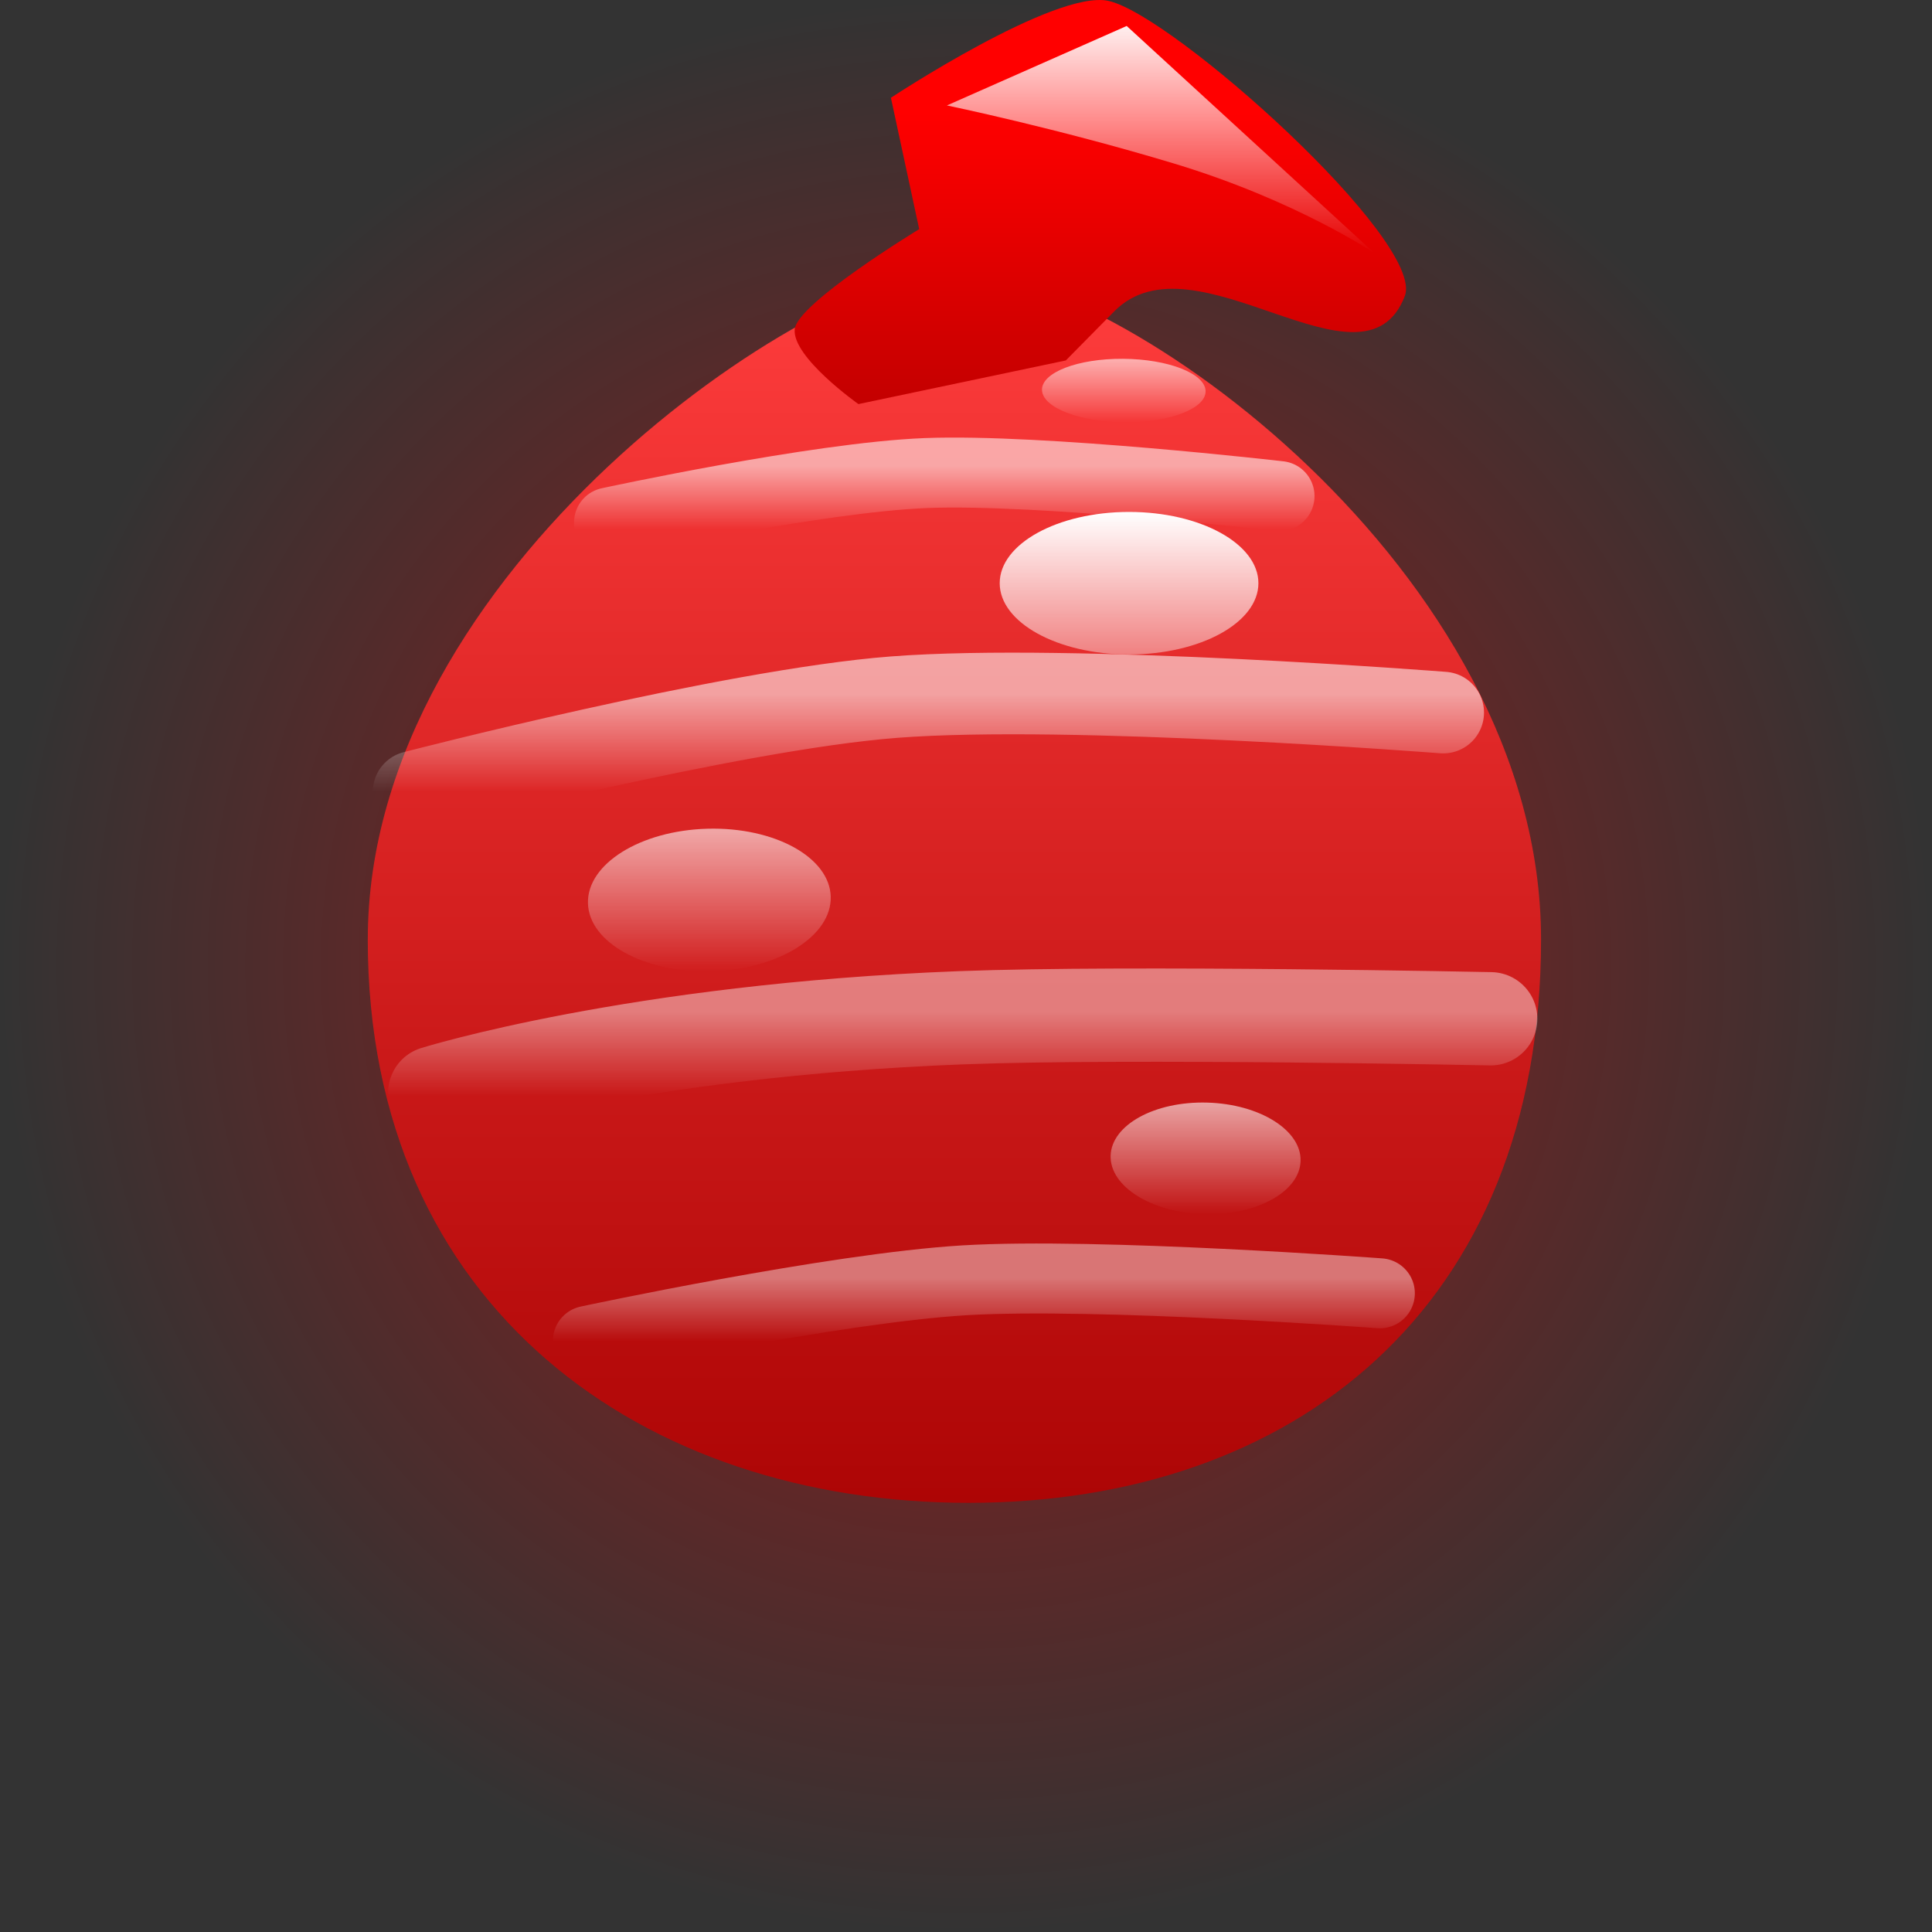 <svg version="1.1" xmlns="http://www.w3.org/2000/svg" xmlns:xlink="http://www.w3.org/1999/xlink" width="82.819" height="82.819" viewBox="0,0,82.819,82.819"><rect x="0" y="0" width="82.819" height="82.819" fill="#333333" stroke="none"/><defs><radialGradient cx="240.549" cy="185.161" r="41.409" gradientUnits="userSpaceOnUse" id="color-1"><stop offset="0" stop-color="#ff0000" stop-opacity="0.502"/><stop offset="1" stop-color="#ff0000" stop-opacity="0"/></radialGradient><linearGradient x1="240.052" y1="155.342" x2="240.052" y2="212.7" gradientUnits="userSpaceOnUse" id="color-2"><stop offset="0" stop-color="#ff3d3d"/><stop offset="1" stop-color="#a60000"/></linearGradient><linearGradient x1="243.939" y1="148.595" x2="243.939" y2="164.098" gradientUnits="userSpaceOnUse" id="color-3"><stop offset="0" stop-color="#ff0000"/><stop offset="1" stop-color="#b50000"/></linearGradient><linearGradient x1="240.409" y1="187.119" x2="240.409" y2="190.741" gradientUnits="userSpaceOnUse" id="color-4"><stop offset="0" stop-color="#ffffff" stop-opacity="0.424"/><stop offset="1" stop-color="#ffffff" stop-opacity="0"/></linearGradient><linearGradient x1="238.938" y1="173.479" x2="238.938" y2="177.692" gradientUnits="userSpaceOnUse" id="color-5"><stop offset="0" stop-color="#ffffff" stop-opacity="0.561"/><stop offset="1" stop-color="#ffffff" stop-opacity="0"/></linearGradient><linearGradient x1="239.617" y1="163.722" x2="239.617" y2="166.438" gradientUnits="userSpaceOnUse" id="color-6"><stop offset="0" stop-color="#ffffff" stop-opacity="0.561"/><stop offset="1" stop-color="#ffffff" stop-opacity="0"/></linearGradient><linearGradient x1="241.315" y1="198.536" x2="241.315" y2="201.251" gradientUnits="userSpaceOnUse" id="color-7"><stop offset="0" stop-color="#ffffff" stop-opacity="0.424"/><stop offset="1" stop-color="#ffffff" stop-opacity="0"/></linearGradient><linearGradient x1="250.82" y1="191.014" x2="250.82" y2="195.8" gradientUnits="userSpaceOnUse" id="color-8"><stop offset="0" stop-color="#ffffff" stop-opacity="0.6"/><stop offset="1" stop-color="#ffffff" stop-opacity="0"/></linearGradient><linearGradient x1="229.546" y1="179.274" x2="229.546" y2="185.389" gradientUnits="userSpaceOnUse" id="color-9"><stop offset="0" stop-color="#ffffff" stop-opacity="0.6"/><stop offset="1" stop-color="#ffffff" stop-opacity="0"/></linearGradient><linearGradient x1="247.312" y1="159.132" x2="247.312" y2="161.852" gradientUnits="userSpaceOnUse" id="color-10"><stop offset="0" stop-color="#ffffff" stop-opacity="0.6"/><stop offset="1" stop-color="#ffffff" stop-opacity="0"/></linearGradient><linearGradient x1="247.538" y1="165.697" x2="247.538" y2="171.808" gradientUnits="userSpaceOnUse" id="color-11"><stop offset="0" stop-color="#ffffff"/><stop offset="1" stop-color="#ffffff" stop-opacity="0.404"/></linearGradient><linearGradient x1="248.896" y1="144.197" x2="248.896" y2="154.608" gradientUnits="userSpaceOnUse" id="color-12"><stop offset="0" stop-color="#ffffff"/><stop offset="1" stop-color="#ffffff" stop-opacity="0"/></linearGradient></defs><g transform="translate(-199.139,-143.752)"><g data-paper-data="{&quot;isPaintingLayer&quot;:true}" fill-rule="nonzero" stroke-linejoin="miter" stroke-miterlimit="10" stroke-dasharray="" stroke-dashoffset="0" style="mix-blend-mode: normal"><path d="M199.139,185.161c0,-22.87 18.54,-41.409 41.409,-41.409c22.87,0 41.409,18.54 41.409,41.409c0,22.87 -18.54,41.409 -41.409,41.409c-22.87,0 -41.409,-18.54 -41.409,-41.409z" fill="url(#color-1)" stroke="#ff0000" stroke-width="0" stroke-linecap="butt"/><g><path d="M214.905,184.021c0,-15.839 19.104,-28.679 25.147,-28.679c6.948,0 25.147,12.84 25.147,28.679c0,15.839 -10.655,24.153 -24.544,24.153c-13.888,0 -25.751,-8.314 -25.751,-24.153z" fill="url(#color-2)" stroke="#000000" stroke-width="0" stroke-linecap="butt"/><path d="M235.937,161.074c0,0 -2.857,-2.016 -2.73,-3.214c0.119,-1.119 5.335,-4.285 5.335,-4.285l-1.212,-5.632c0,0 7.025,-4.641 9.316,-4.155c2.753,0.584 13.617,10.321 12.712,12.66c-1.77,4.572 -9.012,-2.836 -12.456,0.653c-0.866,0.877 -2.074,2.102 -2.074,2.102z" fill="url(#color-3)" stroke="#000000" stroke-width="0" stroke-linecap="butt"/><path d="M217.778,190.592c0,0 8.57,-2.676 22.547,-3.211c7.229,-0.277 22.716,0.043 22.716,0.043" fill="none" stroke="url(#color-4)" stroke-width="4" stroke-linecap="round"/><path d="M216.872,177.692c0,0 13.545,-3.514 20.596,-4.056c7.616,-0.586 23.536,0.662 23.536,0.662" fill="none" stroke="url(#color-5)" stroke-width="3.5" stroke-linecap="round"/><path d="M225.246,166.15c0,0 8.925,-1.936 13.576,-2.119c4.915,-0.194 15.166,0.987 15.166,0.987" fill="none" stroke="url(#color-6)" stroke-width="3" stroke-linecap="round"/><path d="M224.341,201.229c0,0 10.511,-2.256 16.144,-2.594c5.683,-0.341 17.804,0.557 17.804,0.557" fill="none" stroke="url(#color-7)" stroke-width="3" stroke-linecap="round"/><path d="M246.748,193.295c0.036,-1.32 1.889,-2.34 4.137,-2.278c2.249,0.062 4.043,1.182 4.006,2.502c-0.036,1.32 -1.889,2.34 -4.137,2.278c-2.249,-0.062 -4.043,-1.182 -4.006,-2.502z" fill="url(#color-8)" stroke="none" stroke-width="0" stroke-linecap="butt"/><path d="M229.63,185.386c-2.874,0.079 -5.241,-1.225 -5.287,-2.912c-0.046,-1.687 2.246,-3.118 5.12,-3.197c2.874,-0.079 5.241,1.225 5.287,2.912c0.046,1.687 -2.246,3.118 -5.12,3.197z" data-paper-data="{&quot;index&quot;:null}" fill="url(#color-9)" stroke="none" stroke-width="0" stroke-linecap="butt"/><path d="M247.348,161.852c-1.937,-0.012 -3.522,-0.63 -3.542,-1.381c-0.02,-0.751 1.534,-1.35 3.471,-1.338c1.937,0.012 3.522,0.63 3.542,1.381c0.02,0.751 -1.534,1.35 -3.471,1.338z" data-paper-data="{&quot;index&quot;:null}" fill="url(#color-10)" stroke="none" stroke-width="0" stroke-linecap="butt"/><path d="M253.083,168.752c0,1.687 -2.482,3.055 -5.545,3.055c-3.062,0 -5.545,-1.368 -5.545,-3.055c0,-1.687 2.482,-3.055 5.545,-3.055c3.062,0 5.545,1.368 5.545,3.055z" fill="url(#color-11)" stroke-opacity="0.561" stroke="#ffffff" stroke-width="0" stroke-linecap="butt"/><path d="M258.062,154.608c0,0 -3.35,-2.263 -8.6,-3.847c-5.026,-1.517 -9.732,-2.489 -9.732,-2.489l7.707,-3.407z" fill="url(#color-12)" stroke="none" stroke-width="0" stroke-linecap="butt"/></g></g></g></svg>